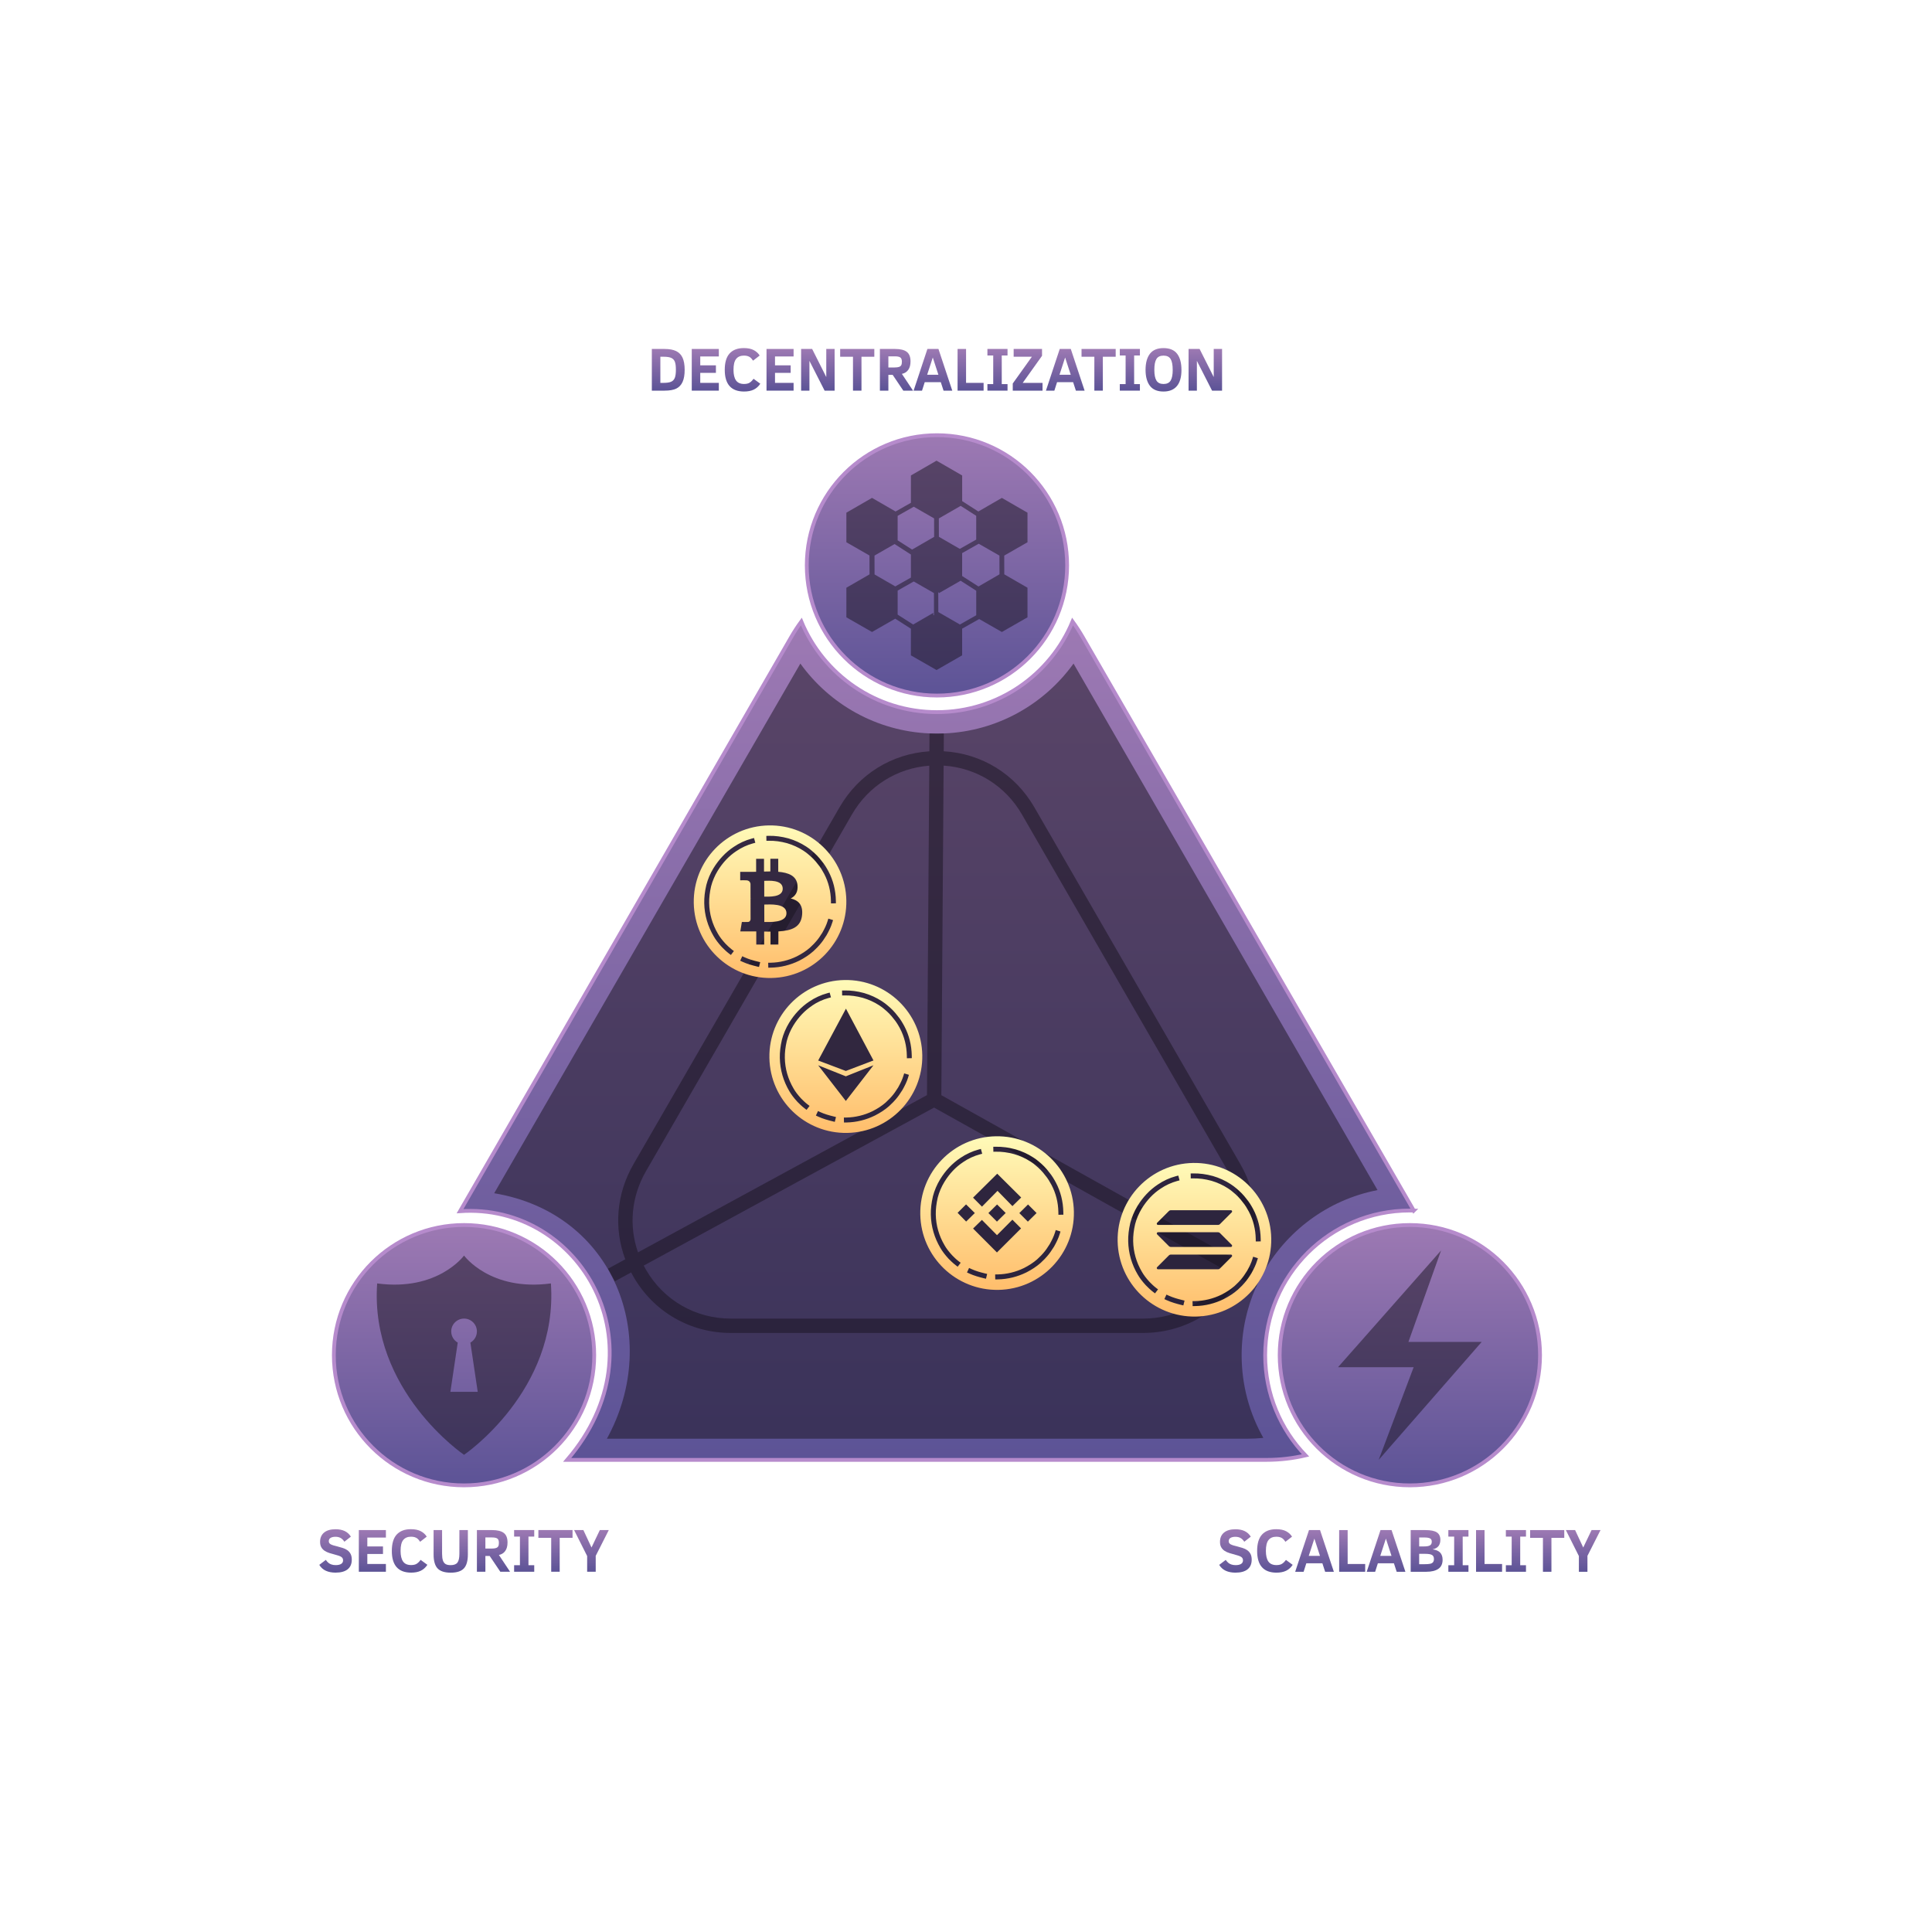 <?xml version="1.0" encoding="UTF-8"?><svg xmlns="http://www.w3.org/2000/svg" xmlns:xlink="http://www.w3.org/1999/xlink" viewBox="0 0 1033.53 1029.71"><defs><style>.cls-1{fill:url(#linear-gradient-2);}.cls-2{fill:url(#linear-gradient);stroke-width:2.03px;}.cls-2,.cls-3,.cls-4,.cls-5{stroke:#b68bcc;stroke-linecap:square;stroke-miterlimit:54.61;}.cls-6{fill:url(#linear-gradient-17);}.cls-3{fill:url(#linear-gradient-40);}.cls-3,.cls-4,.cls-5{stroke-width:2.03px;}.cls-7{filter:url(#outer-glow-3);}.cls-8{filter:url(#outer-glow-4);}.cls-9{fill:url(#linear-gradient-43);}.cls-10,.cls-11{fill:#18131f;opacity:.5;}.cls-12{fill:url(#linear-gradient-15);}.cls-13{fill:url(#linear-gradient-18);}.cls-14{fill:url(#linear-gradient-28);}.cls-15{fill:url(#linear-gradient-14);}.cls-16{fill:url(#linear-gradient-36);}.cls-17{mask:url(#mask-2);}.cls-18{fill:url(#linear-gradient-20);}.cls-19{fill:url(#linear-gradient-6);}.cls-20{fill:url(#linear-gradient-35);}.cls-21{mask:url(#mask-3);}.cls-22{fill:url(#linear-gradient-32);}.cls-23{fill:url(#linear-gradient-11);}.cls-24{filter:url(#outer-glow-1);}.cls-11{isolation:isolate;}.cls-25{fill:url(#linear-gradient-39);}.cls-26{fill:none;opacity:0;}.cls-27{fill:url(#linear-gradient-10);}.cls-28{fill:url(#linear-gradient-37);}.cls-29{fill:url(#linear-gradient-16);}.cls-30{fill:url(#linear-gradient-31);}.cls-31{fill:url(#White_Black);}.cls-32{fill:url(#linear-gradient-41);}.cls-33{fill:url(#linear-gradient-21);}.cls-34{fill:url(#linear-gradient-25);}.cls-4{fill:url(#linear-gradient-42);}.cls-35{fill:url(#linear-gradient-5);}.cls-36{fill:url(#linear-gradient-45);}.cls-37{fill:url(#linear-gradient-34);}.cls-38{fill:url(#linear-gradient-7);}.cls-39{fill:url(#linear-gradient-24);}.cls-40{fill:url(#linear-gradient-9);}.cls-41{fill:url(#linear-gradient-22);}.cls-42{mask:url(#mask-1);}.cls-43{mask:url(#mask);}.cls-44{fill:url(#linear-gradient-3);}.cls-45{fill:url(#linear-gradient-27);}.cls-46{fill:url(#linear-gradient-33);}.cls-47{fill:url(#linear-gradient-29);}.cls-48{fill:url(#linear-gradient-30);}.cls-5{fill:url(#linear-gradient-38);}.cls-49{fill:url(#linear-gradient-23);}.cls-50{fill:url(#linear-gradient-19);}.cls-51{fill:url(#linear-gradient-4);}.cls-52{filter:url(#outer-glow-2);}.cls-53{fill:url(#linear-gradient-8);}.cls-54{fill:url(#linear-gradient-44);}.cls-55{fill:url(#linear-gradient-46);}.cls-56{fill:url(#linear-gradient-12);}.cls-57{fill:url(#linear-gradient-13);}.cls-58{fill:url(#linear-gradient-26);}</style><linearGradient id="White_Black" x1="497.88" y1="266.73" x2="497.88" y2="789.72" gradientTransform="translate(-121.24 -109.95) scale(1.24 1.5)" gradientUnits="userSpaceOnUse"><stop offset="0" stop-color="#fff"/><stop offset="1" stop-color="#000"/></linearGradient><mask id="mask" x="67.46" y="210.65" width="861.29" height="943.82" maskUnits="userSpaceOnUse"><rect class="cls-31" x="168.07" y="290.24" width="660.07" height="784.66" transform="translate(-178.39 176.25) rotate(-17.07)"/></mask><linearGradient id="linear-gradient" x1="501.2" y1="332.49" x2="501.2" y2="780.99" gradientUnits="userSpaceOnUse"><stop offset="0" stop-color="#9d79b3"/><stop offset="1" stop-color="#5c5396"/></linearGradient><linearGradient id="linear-gradient-2" x1="357.48" y1="186.68" x2="357.48" y2="208.98" xlink:href="#linear-gradient"/><linearGradient id="linear-gradient-3" x1="377.31" y1="186.68" x2="377.31" y2="208.98" xlink:href="#linear-gradient"/><linearGradient id="linear-gradient-4" x1="397.21" y1="186.22" x2="397.21" y2="209.45" xlink:href="#linear-gradient"/><linearGradient id="linear-gradient-5" x1="417.29" y1="186.68" x2="417.29" y2="208.98" xlink:href="#linear-gradient"/><linearGradient id="linear-gradient-6" x1="437.52" y1="186.68" x2="437.52" y2="208.98" xlink:href="#linear-gradient"/><linearGradient id="linear-gradient-7" x1="458.58" y1="186.68" x2="458.58" y2="208.98" xlink:href="#linear-gradient"/><linearGradient id="linear-gradient-8" x1="479.56" y1="186.68" x2="479.56" y2="208.98" xlink:href="#linear-gradient"/><linearGradient id="linear-gradient-9" x1="499.08" y1="186.68" x2="499.08" y2="208.98" xlink:href="#linear-gradient"/><linearGradient id="linear-gradient-10" x1="519.22" y1="186.68" x2="519.22" y2="208.98" xlink:href="#linear-gradient"/><linearGradient id="linear-gradient-11" x1="533.59" y1="186.68" x2="533.59" y2="208.98" xlink:href="#linear-gradient"/><linearGradient id="linear-gradient-12" x1="549.75" y1="186.68" x2="549.75" y2="208.98" xlink:href="#linear-gradient"/><linearGradient id="linear-gradient-13" x1="569.88" y1="186.68" x2="569.88" y2="208.98" xlink:href="#linear-gradient"/><linearGradient id="linear-gradient-14" x1="587.7" y1="186.68" x2="587.7" y2="208.98" xlink:href="#linear-gradient"/><linearGradient id="linear-gradient-15" x1="604.42" y1="186.68" x2="604.42" y2="208.98" xlink:href="#linear-gradient"/><linearGradient id="linear-gradient-16" x1="622.43" y1="186.22" x2="622.43" y2="209.45" xlink:href="#linear-gradient"/><linearGradient id="linear-gradient-17" x1="644.79" y1="186.68" x2="644.79" y2="208.98" xlink:href="#linear-gradient"/><linearGradient id="linear-gradient-18" x1="179.5" y1="818.06" x2="179.5" y2="841.29" xlink:href="#linear-gradient"/><linearGradient id="linear-gradient-19" x1="199.2" y1="818.53" x2="199.2" y2="840.83" xlink:href="#linear-gradient"/><linearGradient id="linear-gradient-20" x1="219.11" y1="818.06" x2="219.11" y2="841.29" xlink:href="#linear-gradient"/><linearGradient id="linear-gradient-21" x1="241.12" y1="818.53" x2="241.12" y2="841.33" xlink:href="#linear-gradient"/><linearGradient id="linear-gradient-22" x1="263.99" y1="818.53" x2="263.99" y2="840.83" xlink:href="#linear-gradient"/><linearGradient id="linear-gradient-23" x1="280.41" y1="818.53" x2="280.41" y2="840.83" xlink:href="#linear-gradient"/><linearGradient id="linear-gradient-24" x1="297.14" y1="818.53" x2="297.14" y2="840.83" xlink:href="#linear-gradient"/><linearGradient id="linear-gradient-25" x1="316.4" y1="818.53" x2="316.4" y2="840.83" xlink:href="#linear-gradient"/><linearGradient id="linear-gradient-26" x1="660.91" y1="818.08" x2="660.91" y2="841.31" xlink:href="#linear-gradient"/><linearGradient id="linear-gradient-27" x1="682.01" y1="818.08" x2="682.01" y2="841.31" xlink:href="#linear-gradient"/><linearGradient id="linear-gradient-28" x1="703.21" y1="818.54" x2="703.21" y2="840.84" xlink:href="#linear-gradient"/><linearGradient id="linear-gradient-29" x1="723.35" y1="818.54" x2="723.35" y2="840.84" xlink:href="#linear-gradient"/><linearGradient id="linear-gradient-30" x1="741.48" y1="818.54" x2="741.48" y2="840.84" xlink:href="#linear-gradient"/><linearGradient id="linear-gradient-31" x1="763.2" y1="818.54" x2="763.2" y2="840.84" xlink:href="#linear-gradient"/><linearGradient id="linear-gradient-32" x1="780.18" y1="818.54" x2="780.18" y2="840.84" xlink:href="#linear-gradient"/><linearGradient id="linear-gradient-33" x1="796.58" y1="818.54" x2="796.58" y2="840.84" xlink:href="#linear-gradient"/><linearGradient id="linear-gradient-34" x1="810.95" y1="818.54" x2="810.95" y2="840.84" xlink:href="#linear-gradient"/><linearGradient id="linear-gradient-35" x1="827.67" y1="818.54" x2="827.67" y2="840.84" xlink:href="#linear-gradient"/><linearGradient id="linear-gradient-36" x1="846.93" y1="818.54" x2="846.93" y2="840.84" xlink:href="#linear-gradient"/><linearGradient id="linear-gradient-37" x1="737.64" y1="528.72" x2="737.64" y2="792.21" gradientTransform="translate(-200.96 -322.67)" gradientUnits="userSpaceOnUse"><stop offset="0" stop-color="#fff"/><stop offset="1" stop-color="#000"/></linearGradient><mask id="mask-1" x="385.39" y="186.51" width="302.58" height="302.58" maskUnits="userSpaceOnUse"><rect class="cls-28" x="454.47" y="206.05" width="164.43" height="263.49" transform="translate(-81.67 478.43) rotate(-45)"/></mask><linearGradient id="linear-gradient-38" x1="1000.69" y1="795.58" x2="1000.69" y2="656.3" gradientTransform="translate(-499.46 1028.61) scale(1 -1)" xlink:href="#linear-gradient"/><linearGradient id="linear-gradient-39" x1="618.85" y1="1011.48" x2="618.85" y2="1274.97" gradientTransform="translate(175.2 -380.07)" xlink:href="#linear-gradient-37"/><mask id="mask-2" x="642.75" y="611.87" width="302.58" height="302.58" maskUnits="userSpaceOnUse"><rect class="cls-25" x="711.83" y="631.41" width="164.43" height="263.49" transform="translate(-307.06 785) rotate(-45)"/></mask><linearGradient id="linear-gradient-40" x1="754.21" y1="655.34" x2="754.21" y2="794.62" xlink:href="#linear-gradient"/><linearGradient id="linear-gradient-41" x1="258.85" y1="652.93" x2="258.85" y2="916.42" gradientTransform="translate(27.1 -20.5)" xlink:href="#linear-gradient-37"/><mask id="mask-3" x="134.67" y="612.89" width="302.58" height="302.58" maskUnits="userSpaceOnUse"><rect class="cls-32" x="203.74" y="632.43" width="164.43" height="263.49" transform="translate(-456.6 426.03) rotate(-45)"/></mask><linearGradient id="linear-gradient-42" x1="747.7" y1="373.06" x2="747.7" y2="233.78" gradientTransform="translate(-499.46 1028.61) scale(1 -1)" xlink:href="#linear-gradient"/><filter id="outer-glow-1" filterUnits="userSpaceOnUse"><feOffset dx="0" dy="0"/><feGaussianBlur result="blur" stdDeviation="5.58"/><feFlood flood-color="#ff4545" flood-opacity=".75"/><feComposite in2="blur" operator="in"/><feComposite in="SourceGraphic"/></filter><linearGradient id="linear-gradient-43" x1="534.17" y1="502.18" x2="534.17" y2="420.37" gradientTransform="translate(-81.69 1027.01) scale(1 -1)" gradientUnits="userSpaceOnUse"><stop offset="0" stop-color="#fffab8"/><stop offset="1" stop-color="#ffbd6b"/></linearGradient><filter id="outer-glow-2" filterUnits="userSpaceOnUse"><feOffset dx="0" dy="0"/><feGaussianBlur result="blur-2" stdDeviation="5.58"/><feFlood flood-color="#ff4545" flood-opacity=".75"/><feComposite in2="blur-2" operator="in"/><feComposite in="SourceGraphic"/></filter><linearGradient id="linear-gradient-44" x1="493.63" y1="586.5" x2="493.63" y2="504.86" gradientTransform="translate(-81.69 1028.61) scale(1 -1)" xlink:href="#linear-gradient-43"/><filter id="outer-glow-3" filterUnits="userSpaceOnUse"><feOffset dx="0" dy="0"/><feGaussianBlur result="blur-3" stdDeviation="5.58"/><feFlood flood-color="#ff4545" flood-opacity=".75"/><feComposite in2="blur-3" operator="in"/><feComposite in="SourceGraphic"/></filter><linearGradient id="linear-gradient-45" x1="615.09" y1="420.19" x2="615.09" y2="338" gradientTransform="translate(-81.69 1028.61) scale(1 -1)" xlink:href="#linear-gradient-43"/><filter id="outer-glow-4" filterUnits="userSpaceOnUse"><feOffset dx="0" dy="0"/><feGaussianBlur result="blur-4" stdDeviation="5.58"/><feFlood flood-color="#ff4545" flood-opacity=".75"/><feComposite in2="blur-4" operator="in"/><feComposite in="SourceGraphic"/></filter><linearGradient id="linear-gradient-46" x1="720.65" y1="405.92" x2="720.65" y2="323.73" gradientTransform="translate(-81.69 1028.61) scale(1 -1)" xlink:href="#linear-gradient-43"/></defs><g id="Frame"><rect class="cls-26" x="4.79" width="1024" height="1024"/></g><g id="Layer_3"><g><g><g class="cls-43"><g><path class="cls-2" d="M756.29,647.62c-.69-.02-1.39-.03-2.08-.03-42.75,0-77.4,34.65-77.4,77.39,0,20.81,8.21,39.71,21.57,53.61-6.67,1.57-13.69,2.4-21,2.4H303.42c52.07-60.72,6.98-137.52-57.32-133.04l177.15-307.12c1.69-2.92,3.5-5.7,5.43-8.34,11.78,28.46,39.82,48.47,72.54,48.47s60.76-20.01,72.55-48.47c1.92,2.64,3.73,5.42,5.42,8.34l176.16,305.12c.32,.56,.63,1.11,.94,1.67Z"/><path class="cls-11" d="M671.85,688.67c-4.91,11.11-7.63,23.39-7.63,36.31,0,16.08,4.22,31.18,11.61,44.24-2.89,.3-5.85,.45-8.85,.45H324.66c29.67-54.05,3.78-120.71-60.29-131.33l163.49-282.84c.1-.17,.19-.35,.29-.52,15.6,21.69,40.63,36.14,69.09,37.38,1.32,.06,2.65,.09,3.98,.09,1.24,0,2.47-.02,3.69-.08,28.58-1.15,53.73-15.63,69.38-37.39,.1,.17,.19,.35,.29,.52l162.33,281.16c-26.61,5.17-49.03,22.08-61.66,45.12-1.23,2.24-2.37,4.54-3.4,6.89Z"/><path class="cls-10" d="M666.63,676.96c7.7-17.48,6.69-37.28-3.06-54.14l-110.23-190.94c-10.27-17.8-28.21-28.81-48.49-29.98l.06-9.53c-1.22,.06-2.45,.08-3.69,.08-1.33,0-2.66-.03-3.98-.09l-.07,9.56c-20.1,1.3-37.86,12.28-48.06,29.96l-110.24,190.94c-9.14,15.82-10.61,34.22-4.39,50.86l-9.24,5.03,3.67,6.74,8.71-4.74c.4,.77,.81,1.53,1.25,2.28,10.87,18.84,30.36,30.09,52.11,30.09h220.48c21.45,0,40.7-10.93,51.64-29.3l8.75,4.89c1.03-2.35,2.17-4.65,3.4-6.89l-8.62-4.82Zm-321.12-50.31l110.24-190.94c8.8-15.24,24.06-24.79,41.37-26.09l-1.23,176.23-154.59,84.12c-4.97-14.24-3.56-29.85,4.21-43.32Zm265.95,78.76h-220.48c-18.98,0-35.98-9.82-45.47-26.25-.4-.7-.79-1.41-1.15-2.11l155.33-84.53,156.71,87.52c-9.58,15.91-26.31,25.37-44.94,25.37Zm48.43-32.21l-156.32-87.31,1.22-176.31c17.52,1.15,33.01,10.73,41.9,26.13l110.24,190.94c8.37,14.5,9.36,31.47,2.96,46.55Z"/></g></g><g><path class="cls-1" d="M366.26,197.83c0,2.69-.37,4.84-1.11,6.48-.74,1.63-1.86,2.82-3.35,3.56-1.49,.74-3.59,1.11-6.3,1.11h-6.8v-22.3h6.73c2.63,0,4.72,.38,6.28,1.14,1.55,.76,2.7,1.95,3.44,3.57,.74,1.62,1.11,3.76,1.11,6.44Zm-4.69-.03c0-1.94-.19-3.39-.57-4.33-.38-.94-1.03-1.61-1.94-2.02-.91-.41-2.27-.61-4.06-.61h-1.74v13.98h1.74c1.79,0,3.14-.21,4.05-.62,.91-.41,1.55-1.1,1.94-2.07s.58-2.41,.58-4.33Z"/><path class="cls-44" d="M370.06,208.98v-22.3h14.48v4.01h-9.94v4.75h8.38v4.03h-8.38v5.35h9.94v4.16h-14.48Z"/><path class="cls-51" d="M406.72,205.29c-.96,1.43-2.13,2.48-3.52,3.15-1.39,.67-3.1,1.01-5.13,1.01-6.91,0-10.36-3.87-10.36-11.62,0-3.96,.88-6.89,2.63-8.78,1.75-1.89,4.27-2.84,7.57-2.84,2.18,0,3.96,.37,5.33,1.1,1.37,.74,2.42,1.7,3.14,2.89l-3.53,2.74c-.52-.77-.99-1.33-1.42-1.68-.43-.34-.92-.6-1.47-.77-.55-.17-1.2-.26-1.97-.26-1.83,0-3.22,.58-4.17,1.75-.96,1.17-1.43,3.11-1.43,5.84,0,2.55,.45,4.45,1.35,5.7,.9,1.26,2.33,1.89,4.29,1.89,1.32,0,2.35-.25,3.09-.76,.74-.5,1.4-1.18,2.01-2.01l3.59,2.64Z"/><path class="cls-35" d="M410.05,208.98v-22.3h14.48v4.01h-9.94v4.75h8.38v4.03h-8.38v5.35h9.94v4.16h-14.48Z"/><path class="cls-19" d="M441.13,208.98l-8.12-15.93v15.93h-4.45v-22.3h5.9l7.56,15.03v-15.03h4.46v22.3h-5.35Z"/><path class="cls-38" d="M460.85,190.84v18.14h-4.54v-18.14h-6.86v-4.16h18.27v4.16h-6.86Z"/><path class="cls-53" d="M483.23,208.98l-5.69-8.44h-2.3v8.44h-4.54v-22.3h8.1c2.87,0,4.96,.52,6.29,1.55,1.33,1.03,1.99,2.72,1.99,5.08,0,1.9-.4,3.42-1.2,4.54-.8,1.13-1.94,1.85-3.41,2.16l5.96,8.97h-5.2Zm-.76-15.48c0-1.14-.29-1.9-.86-2.29-.57-.39-1.52-.58-2.84-.58h-3.53v5.95h3.34c1.02,0,1.8-.1,2.35-.29s.94-.49,1.18-.9c.24-.41,.36-1.04,.36-1.89Z"/><path class="cls-40" d="M488.74,208.98l7.38-22.3h5.91l7.39,22.3h-4.66l-1.48-4.53h-8.59l-1.45,4.53h-4.51Zm7.25-8.51h6.01l-3-9.22-3.01,9.22Z"/><path class="cls-27" d="M512.26,208.98v-22.3h4.54v18.14h9.38v4.16h-13.92Z"/><path class="cls-23" d="M538.98,208.98h-10.76v-3.5h3.11v-15.31h-3.11v-3.5h10.76v3.5h-3.09v15.31h3.09v3.5Z"/><path class="cls-56" d="M541.78,208.98v-3.83l10.23-14.31h-9.75v-4.16h15.18v3.66l-10.33,14.48h10.6v4.16h-15.93Z"/><path class="cls-57" d="M559.53,208.98l7.38-22.3h5.91l7.39,22.3h-4.66l-1.48-4.53h-8.59l-1.45,4.53h-4.51Zm7.25-8.51h6.01l-3-9.22-3.01,9.22Z"/><path class="cls-15" d="M589.97,190.84v18.14h-4.54v-18.14h-6.86v-4.16h18.27v4.16h-6.86Z"/><path class="cls-12" d="M609.8,208.98h-10.76v-3.5h3.11v-15.31h-3.11v-3.5h10.76v3.5h-3.09v15.31h3.09v3.5Z"/><path class="cls-29" d="M632.03,197.83c0,3.88-.82,6.78-2.46,8.72s-4.02,2.9-7.15,2.9c-3.3,0-5.72-1.02-7.27-3.05-1.55-2.04-2.33-4.89-2.33-8.56s.78-6.55,2.33-8.58c1.55-2.02,3.98-3.04,7.27-3.04s5.75,1.01,7.29,3.04c1.54,2.02,2.31,4.88,2.31,8.58Zm-4.69,0c0-2.64-.37-4.57-1.12-5.78-.75-1.21-2.01-1.81-3.79-1.81s-3.05,.6-3.79,1.81c-.75,1.21-1.12,3.13-1.12,5.78s.38,4.57,1.14,5.78c.76,1.21,2.02,1.81,3.78,1.81s3.05-.6,3.79-1.81c.75-1.21,1.12-3.13,1.12-5.78Z"/><path class="cls-6" d="M648.4,208.98l-8.12-15.93v15.93h-4.45v-22.3h5.9l7.56,15.03v-15.03h4.46v22.3h-5.35Z"/></g><g><path class="cls-13" d="M188.19,834.37c0,2.23-.73,3.95-2.2,5.14-1.47,1.19-3.63,1.79-6.49,1.79-1.98,0-3.69-.33-5.15-.98-1.46-.65-2.64-1.71-3.55-3.17l3.5-2.67c.52,.73,1,1.28,1.47,1.64,.46,.37,1.01,.65,1.64,.85,.63,.2,1.36,.31,2.19,.31,1.23,0,2.2-.21,2.89-.64,.69-.42,1.04-1.07,1.04-1.94,0-.49-.12-.91-.36-1.24-.24-.33-.6-.62-1.09-.86-.48-.24-1.32-.52-2.51-.83-1.16-.31-2.25-.63-3.28-.94-1.03-.32-1.91-.73-2.66-1.23-.75-.51-1.33-1.14-1.76-1.9-.43-.76-.64-1.72-.64-2.88,0-2.12,.71-3.77,2.14-4.95,1.43-1.19,3.47-1.78,6.14-1.78,3.86,0,6.58,1.32,8.18,3.96l-3.46,2.71c-.61-.94-1.3-1.62-2.06-2.03-.76-.41-1.67-.61-2.72-.61s-1.91,.19-2.57,.57c-.66,.38-.99,.98-.99,1.8,0,.72,.34,1.27,1.03,1.65,.69,.38,1.89,.77,3.59,1.15,.94,.25,1.88,.51,2.8,.8,.92,.28,1.75,.68,2.47,1.18,.73,.51,1.31,1.17,1.75,1.98,.44,.82,.66,1.86,.66,3.14Z"/><path class="cls-50" d="M191.96,840.83v-22.3h14.48v4.01h-9.94v4.75h8.38v4.03h-8.38v5.35h9.94v4.16h-14.48Z"/><path class="cls-18" d="M228.62,837.14c-.96,1.43-2.13,2.48-3.52,3.15-1.39,.67-3.1,1.01-5.13,1.01-6.91,0-10.36-3.87-10.36-11.62,0-3.96,.88-6.89,2.63-8.78,1.75-1.89,4.27-2.84,7.57-2.84,2.18,0,3.96,.37,5.33,1.1,1.37,.74,2.42,1.7,3.14,2.89l-3.53,2.74c-.52-.77-.99-1.33-1.42-1.68-.43-.34-.92-.6-1.47-.77-.55-.17-1.2-.26-1.97-.26-1.83,0-3.22,.58-4.17,1.75-.96,1.17-1.43,3.11-1.43,5.84,0,2.55,.45,4.45,1.35,5.7,.9,1.26,2.33,1.88,4.29,1.88,1.32,0,2.35-.25,3.09-.76,.74-.51,1.4-1.18,2.01-2.01l3.59,2.64Z"/><path class="cls-33" d="M250.29,831.51c0,3.49-.71,6-2.13,7.52-1.42,1.53-3.76,2.29-7.04,2.29s-5.58-.75-7.02-2.26c-1.43-1.51-2.15-4.03-2.15-7.55v-12.99h4.54v12.66c0,1.51,.15,2.71,.44,3.58s.75,1.51,1.39,1.92c.63,.41,1.56,.61,2.77,.61,1.73,0,2.94-.46,3.63-1.38,.69-.92,1.03-2.47,1.03-4.66v-12.73h4.54v12.99Z"/><path class="cls-41" d="M267.65,840.83l-5.69-8.44h-2.3v8.44h-4.54v-22.3h8.1c2.87,0,4.96,.52,6.29,1.55,1.33,1.03,1.99,2.72,1.99,5.07,0,1.9-.4,3.42-1.2,4.54-.8,1.13-1.94,1.85-3.41,2.16l5.96,8.97h-5.2Zm-.76-15.48c0-1.14-.29-1.9-.86-2.29-.57-.39-1.52-.58-2.84-.58h-3.53v5.95h3.34c1.02,0,1.8-.1,2.35-.29s.94-.49,1.18-.9c.24-.41,.36-1.04,.36-1.89Z"/><path class="cls-49" d="M285.79,840.83h-10.76v-3.5h3.11v-15.31h-3.11v-3.5h10.76v3.5h-3.09v15.31h3.09v3.5Z"/><path class="cls-39" d="M299.41,822.68v18.14h-4.54v-18.14h-6.86v-4.16h18.27v4.16h-6.86Z"/><path class="cls-34" d="M318.68,832.32v8.51h-4.58v-8.41l-6.98-13.89h4.96l4.35,9.33,4.45-9.33h4.79l-6.99,13.79Z"/></g><g><path class="cls-58" d="M669.6,834.38c0,2.23-.73,3.95-2.2,5.14-1.47,1.19-3.63,1.79-6.49,1.79-1.98,0-3.69-.33-5.15-.98-1.46-.65-2.64-1.71-3.55-3.17l3.5-2.67c.52,.73,1,1.28,1.47,1.64,.46,.36,1.01,.65,1.64,.85,.63,.2,1.36,.31,2.19,.31,1.23,0,2.2-.21,2.89-.64,.69-.42,1.04-1.07,1.04-1.94,0-.49-.12-.91-.36-1.24-.24-.33-.6-.62-1.09-.86-.48-.24-1.32-.52-2.51-.83-1.16-.31-2.25-.63-3.28-.94-1.03-.32-1.91-.73-2.66-1.23-.75-.5-1.33-1.14-1.76-1.9-.43-.76-.64-1.72-.64-2.88,0-2.12,.71-3.77,2.14-4.95,1.43-1.19,3.47-1.78,6.14-1.78,3.86,0,6.58,1.32,8.18,3.96l-3.46,2.71c-.61-.94-1.3-1.62-2.06-2.03s-1.67-.61-2.72-.61-1.91,.19-2.57,.57c-.66,.38-.99,.98-.99,1.8,0,.72,.34,1.27,1.03,1.65s1.89,.77,3.59,1.15c.94,.25,1.88,.51,2.8,.8,.92,.28,1.75,.68,2.47,1.18,.73,.51,1.31,1.17,1.75,1.98,.44,.82,.66,1.86,.66,3.14Z"/><path class="cls-45" d="M691.52,837.15c-.96,1.43-2.13,2.48-3.52,3.15-1.39,.67-3.1,1.01-5.13,1.01-6.91,0-10.36-3.87-10.36-11.62,0-3.96,.88-6.89,2.63-8.78,1.75-1.89,4.27-2.84,7.57-2.84,2.18,0,3.96,.37,5.33,1.1,1.38,.74,2.42,1.7,3.14,2.89l-3.53,2.74c-.52-.77-.99-1.33-1.42-1.68s-.92-.6-1.47-.77-1.2-.26-1.97-.26c-1.83,0-3.22,.58-4.17,1.75-.96,1.17-1.43,3.11-1.43,5.84,0,2.55,.45,4.45,1.35,5.7s2.33,1.89,4.29,1.89c1.32,0,2.35-.25,3.09-.76,.74-.5,1.4-1.18,2.01-2.01l3.59,2.64Z"/><path class="cls-14" d="M692.87,840.84l7.38-22.3h5.91l7.39,22.3h-4.66l-1.48-4.53h-8.59l-1.45,4.53h-4.51Zm7.25-8.51h6.01l-3-9.22-3.01,9.22Z"/><path class="cls-47" d="M716.39,840.84v-22.3h4.54v18.14h9.38v4.16h-13.92Z"/><path class="cls-48" d="M731.13,840.84l7.38-22.3h5.91l7.4,22.3h-4.66l-1.48-4.53h-8.59l-1.45,4.53h-4.51Zm7.25-8.51h6.01l-3-9.22-3.01,9.22Z"/><path class="cls-30" d="M771.73,834.38c0,2.23-.77,3.87-2.3,4.91-1.54,1.04-3.67,1.55-6.4,1.55h-8.38v-22.3h7.88c2.86,0,4.9,.42,6.14,1.25,1.23,.83,1.85,2.15,1.85,3.96,0,1.39-.34,2.51-1.01,3.37-.67,.86-1.72,1.43-3.15,1.72,1.87,.26,3.23,.85,4.08,1.77,.85,.92,1.28,2.18,1.28,3.77Zm-5.8-9.63c0-.85-.31-1.44-.93-1.76-.62-.33-1.59-.49-2.9-.49h-2.9v4.78h2.77c1.34,0,2.34-.19,2.99-.56s.97-1.03,.97-1.97Zm1.16,9.23c0-1-.34-1.7-1.02-2.12-.68-.41-1.94-.62-3.8-.62h-3.08v5.57h2.3c1.77,0,2.99-.09,3.67-.26,.67-.17,1.16-.46,1.47-.87,.31-.41,.46-.98,.46-1.71Z"/><path class="cls-22" d="M785.56,840.84h-10.76v-3.5h3.11v-15.31h-3.11v-3.5h10.76v3.5h-3.09v15.31h3.09v3.5Z"/><path class="cls-46" d="M789.62,840.84v-22.3h4.54v18.14h9.38v4.16h-13.92Z"/><path class="cls-37" d="M816.33,840.84h-10.76v-3.5h3.11v-15.31h-3.11v-3.5h10.76v3.5h-3.09v15.31h3.09v3.5Z"/><path class="cls-20" d="M829.94,822.7v18.14h-4.54v-18.14h-6.86v-4.16h18.27v4.16h-6.86Z"/><path class="cls-16" d="M849.21,832.33v8.51h-4.58v-8.41l-6.98-13.89h4.96l4.35,9.33,4.45-9.33h4.79l-6.99,13.79Z"/></g><g><circle class="cls-11" cx="501.23" cy="302.46" r="68.54"/><g class="cls-42"><g><path class="cls-5" d="M501.23,372.1c38.48,0,69.64-31.16,69.64-69.64s-31.16-69.64-69.64-69.64-69.64,31.16-69.64,69.64,31.16,69.64,69.64,69.64Z"/><path class="cls-11" d="M549.67,274.28l-13.72-7.92-12.58,7.27-8.66-5.56v-13.71l-13.71-7.92-13.71,7.92v14.63l-8.2,4.64-12.6-7.28-13.72,7.92v15.82l12.36,7.08,.03,10.1-12.39,7.15v15.83l13.72,7.85,12.43-7.12,8.36,5.36v14.25l13.72,7.86,13.7-7.86v-14.27l9.12-5.16,12.13,6.94,13.71-7.85v-15.83l-12.41-7.17-.03-10.03,12.44-7.13v-15.82Zm-81.82,33.02l-.03-10.09,10.74-6.16,8.73,5.6v12.34l-8.36,4.72-11.08-6.4Zm31.43,21.79v-1.22l-10.79,6.23-8.29-5.3v-12.86l8.61-4.87,10.44,5.98,.37,.2,.02,10.41v1.43s-.36,0-.36,0Zm-11.36-35.09l-7.72-4.94v-13.1l8.63-4.88,10.87,6.24,.02,9.88-11.79,6.81Zm26.02-23.37h0l8.29,5.31v12.73l-8.78,4.96-11.19-6.46-.02-9.83,11.7-6.72Zm8.3,58.51l-8.74,4.95-11.18-6.45h0s-.36-.21-.36-.21l-.03-9.92v-.57h.37v.37l11.59-6.64,8.35,5.35v13.12Zm1.2-15.39l-8.74-5.6v-12.26l8.87-5.01,11.08,6.34,.03,10.03-11.24,6.5Z"/></g></g></g><g><circle class="cls-11" cx="754.21" cy="724.98" r="68.54"/><g class="cls-17"><g><circle class="cls-3" cx="754.21" cy="724.98" r="69.64"/><polygon class="cls-11" points="770.9 668.97 753.44 717.87 792.64 717.87 737.53 780.99 756.24 731.4 715.79 731.4 770.9 668.97"/></g></g></g><g><circle class="cls-11" cx="248.24" cy="724.98" r="68.54"/><g class="cls-21"><g><path class="cls-4" d="M248.24,794.62c38.48,0,69.64-31.16,69.64-69.64s-31.16-69.64-69.64-69.64-69.64,31.16-69.64,69.64,31.16,69.64,69.64,69.64Z"/><path class="cls-11" d="M294.71,686.59c-32.44,4.38-46.47-14.91-46.47-14.91,0,0-14.04,19.29-46.48,14.91-4,57.48,46.48,91.69,46.48,91.69,0,0,50.46-34.21,46.47-91.69Zm-53.77,57.99l3.93-26.33c-2.08-1.18-3.49-3.41-3.49-5.98,0-3.79,3.08-6.87,6.87-6.87s6.87,3.08,6.87,6.87c0,2.56-1.41,4.8-3.49,5.98l3.93,26.33h-14.61Z"/></g></g></g></g><g id="ETH" class="cls-24"><circle class="cls-11" cx="452.78" cy="565.18" r="37.28"/><path class="cls-9" d="M493.38,564.46c-.39-22.59-19.02-40.58-41.61-40.18s-40.58,19.02-40.18,41.61c.39,22.59,19.02,40.58,41.61,40.18,22.58-.39,40.57-19.02,40.18-41.61m-58.95-26.44c-3.95,2.61-7.32,6.17-10.02,10.58-.78,1.28-1.47,2.63-2.07,4.03-.61,1.43-1.1,2.87-1.46,4.29-.74,3.22-1.08,6.16-1.03,9,.1,5.81,1.69,11.34,4.7,16.45h0c.95,1.67,2.23,3.35,4.02,5.3,.97,.99,2.14,2.14,3.46,3.15l1.06,.8-1.61,2.11-1.06-.8c-1.47-1.12-2.73-2.36-3.77-3.42l-.03-.03c-1.93-2.11-3.32-3.94-4.38-5.77-1.57-2.65-2.79-5.47-3.64-8.37-.89-3.04-1.37-6.2-1.43-9.38-.06-3.06,.31-6.22,1.1-9.66v-.03c.79-3.08,2.11-6.21,3.84-9.06h0c1.4-2.3,3.01-4.42,4.78-6.3,1.85-1.97,3.88-3.69,6.04-5.12,2.94-2.01,6.27-3.54,9.63-4.45l1.28-.34,.69,2.56-1.28,.34c-3.09,.83-6.14,2.24-8.83,4.08v.02Zm18.05,34.91l-14.79-5.59,14.85-27.74,14.73,27.71-14.78,5.62Zm14.78-3.04l-14.78,19.09-14.79-19.09,14.79,5.9,14.78-5.9Zm-20.69,30.26l-1.29-.32c-2.35-.57-5.08-1.32-7.61-2.49l-1.2-.56,1.12-2.41,1.2,.56c2.32,1.07,4.9,1.78,7.13,2.32l1.29,.32-.63,2.58Zm39.28-23.88c-.72,2.37-1.75,4.44-3.08,6.82v.02s-.03,.02-.03,.02c-1.28,2.08-2.42,3.67-3.59,5.01-.85,1.04-1.78,1.92-2.67,2.77-.3,.28-.61,.58-.91,.87l-.03,.03-.03,.02c-2.1,1.84-4.56,3.46-7.52,4.97h-.02c-2.31,1.14-4.73,2.03-7.21,2.64-2.6,.65-5.28,1-7.94,1.05l-1.33,.02-.05-2.65,1.33-.02c4.8-.08,9.65-1.26,14.02-3.4,2.74-1.4,5.01-2.89,6.94-4.57,.31-.3,.62-.59,.91-.88,.88-.84,1.71-1.63,2.46-2.54l.03-.04c1.07-1.23,2.13-2.71,3.33-4.65,1.24-2.22,2.19-4.14,2.84-6.27l.39-1.27,2.54,.77-.39,1.27Zm-.71-10.16l-.02-1.33c-.09-5.26-1.33-10.18-3.67-14.6-.91-1.69-1.95-3.48-3.29-5.05l-.03-.03-.03-.04c-1.47-1.97-3.2-3.74-5.28-5.41l-.02-.02-.02-.02c-.63-.56-1.29-1.01-2.04-1.52-.15-.1-.3-.21-.45-.31-2.64-1.72-5.58-3.05-8.74-3.98-3.37-.92-6.54-1.34-9.71-1.28l-1.33,.02-.05-2.65,1.33-.02c3.43-.06,6.85,.39,10.46,1.38h.02c3.41,1.01,6.59,2.46,9.46,4.33l.03,.02c.16,.11,.31,.21,.46,.32,.79,.53,1.52,1.04,2.28,1.7,2.24,1.8,4.1,3.71,5.69,5.84,1.49,1.75,2.64,3.75,3.58,5.48h0c2.54,4.81,3.88,10.13,3.98,15.81l.02,1.33-2.64,.05Z"/></g><g id="ETH-2" class="cls-52"><circle class="cls-11" cx="411.58" cy="482.34" r="37.28"/><path class="cls-54" d="M411.23,441.57c-22.54,.4-40.5,18.98-40.1,41.52,.4,22.54,18.98,40.5,41.52,40.1,22.54-.4,40.49-18.98,40.1-41.52-.4-22.54-18.98-40.49-41.52-40.1Zm.03,5.57c3.43-.06,6.83,.38,10.45,1.36h.02c3.41,1.01,6.58,2.45,9.44,4.31l.03,.02c.16,.1,.31,.22,.46,.31,.78,.53,1.52,1.03,2.27,1.7,2.23,1.8,4.09,3.71,5.68,5.83,1.49,1.76,2.64,3.75,3.57,5.47,1.27,2.41,2.23,4.93,2.9,7.56,.66,2.64,1.03,5.38,1.07,8.22l.02,1.33-2.64,.04-.02-1.31c-.09-5.25-1.32-10.15-3.66-14.57-.92-1.69-1.94-3.48-3.28-5.03l-.03-.03-.03-.04c-1.46-1.97-3.2-3.73-5.27-5.4l-.02-.02-.02-.02c-.64-.57-1.28-1.01-2.03-1.52-.14-.1-.3-.21-.45-.31-2.64-1.71-5.57-3.05-8.71-3.97-3.36-.92-6.53-1.34-9.69-1.28h-1.33s-.04-2.62-.04-2.62l1.32-.02Zm-17.32,8.15h0c-3.95,2.59-7.31,6.15-10.01,10.56-.77,1.27-1.48,2.62-2.06,4.02-.62,1.43-1.1,2.87-1.47,4.28-.73,3.21-1.08,6.15-1.03,8.97,.1,5.8,1.69,11.32,4.7,16.41v.02c.95,1.64,2.23,3.33,4.02,5.28,.97,.99,2.13,2.13,3.45,3.15l1.06,.8-1.6,2.1-1.06-.8c-1.45-1.12-2.72-2.35-3.75-3.41l-.03-.03c-1.93-2.1-3.31-3.94-4.36-5.76-1.57-2.65-2.78-5.45-3.64-8.35-.89-3.03-1.37-6.18-1.42-9.36-.06-3.06,.3-6.2,1.1-9.64v-.03c.79-3.07,2.1-6.2,3.83-9.03,1.41-2.29,3.01-4.41,4.78-6.29,1.84-1.97,3.87-3.68,6.02-5.1,2.93-2,6.25-3.54,9.62-4.44l1.28-.34,.69,2.56-1.28,.34c-3.08,.83-6.13,2.24-8.81,4.08h-.01Zm12.1,62.01l-1.29-.31c-2.34-.57-5.08-1.32-7.59-2.48l-1.2-.56,1.11-2.4,1.2,.56c2.32,1.07,4.9,1.78,7.11,2.31l1.29,.31-.64,2.57Zm-1.47-11.99v-7.03c-1.01,0-2.01-.01-3.03-.01h-5.51s.83-5.04,.83-5.04c0,0,3.13,.04,3.08,0,1.2,0,1.51-.87,1.58-1.41l-.02-11.09c.15,0,.31,0,.45,0-.17-.02-.33-.03-.45-.03l-.02-7.92c-.16-.86-.72-1.85-2.43-1.85,.05-.06-3.08,0-3.08,0v-4.52s5.83-.01,5.83-.01v.02c.88,0,1.78-.02,2.69-.04v-6.94s4.22-.01,4.22-.01v6.82c1.15-.03,2.28-.06,3.39-.06v-6.77s4.22,0,4.22,0v6.95c5.48,.47,9.8,2.13,10.3,7.15,.37,3.66-1.16,5.87-3.61,7.13,4.03,.96,6.57,3.35,6.08,8.73-.6,6.68-5.57,8.48-12.69,8.9v7.02s-4.22,0-4.22,0v-6.92c-1.11,0-2.24,0-3.4-.02l.02,6.95h-4.23Zm40.68-11.85h0c-.71,2.38-1.76,4.45-3.07,6.82v.02s-.03,.03-.03,.03c-1.27,2.07-2.41,3.66-3.57,5-.85,1.03-1.78,1.92-2.67,2.77-.3,.28-.61,.57-.9,.87l-.03,.03h-.03c-2.1,1.85-4.56,3.48-7.5,4.98h-.01c-2.3,1.13-4.73,2.01-7.2,2.63-2.6,.65-5.27,1-7.92,1.04l-1.33,.03-.05-2.64,1.33-.02c4.79-.08,9.63-1.26,13.99-3.4,2.73-1.4,5-2.89,6.92-4.56,.31-.3,.62-.6,.92-.88,.87-.83,1.71-1.62,2.45-2.54l.03-.03c1.07-1.22,2.13-2.7,3.32-4.64,1.23-2.22,2.19-4.13,2.83-6.27l.39-1.27,2.52,.78-.38,1.26Zm-36.4-9.54l.02,9.31c2.87,0,11.86,.57,11.85-4.69,0-5.48-9-4.64-11.87-4.63Zm9.87-8.5c-.01-4.99-7.52-4.21-9.9-4.21l.02,8.45c2.38,0,9.89,.54,9.88-4.24Z"/></g><g id="ETH-3" class="cls-7"><circle class="cls-11" cx="533.4" cy="648.91" r="37.28"/><path class="cls-36" d="M532.68,607.87c-22.69,.4-40.77,19.11-40.37,41.8,.4,22.69,19.11,40.77,41.8,40.37,22.69-.4,40.77-19.11,40.37-41.8-.4-22.69-19.11-40.77-41.8-40.37Zm.03,5.6c3.44-.06,6.88,.39,10.51,1.38h.02c3.43,1.01,6.63,2.47,9.5,4.34l.03,.02c.16,.1,.31,.21,.46,.31,.79,.53,1.53,1.04,2.29,1.71,2.25,1.81,4.12,3.73,5.71,5.87,1.5,1.76,2.66,3.77,3.6,5.5,1.28,2.42,2.25,4.96,2.92,7.61,.67,2.66,1.03,5.42,1.08,8.27l.02,1.34-2.65,.04h0s0,0,0,0h0l-.02-1.32c-.09-5.29-1.33-10.22-3.69-14.67-.92-1.7-1.96-3.5-3.31-5.07l-.03-.03-.02-.04c-1.47-1.98-3.22-3.76-5.3-5.44l-.02-.02-.02-.02c-.63-.57-1.29-1.01-2.05-1.53-.14-.1-.3-.21-.46-.31-2.66-1.73-5.61-3.07-8.77-4-3.38-.92-6.57-1.35-9.76-1.29l-1.34,.02-.05-2.66,1.34-.02Zm.91,23.6c-2.88,2.93-5.58,5.67-8.31,8.44-1.74-1.76-3.28-3.31-4.77-4.81,4.3-4.26,8.64-8.56,12.93-12.81,4.15,4.13,8.49,8.43,12.82,12.74-1.51,1.48-3.08,3.01-4.69,4.6-2.6-2.66-5.28-5.41-7.97-8.17Zm4.38,11.83c-1.55,1.53-3.11,3.07-4.68,4.63-1.52-1.53-3.05-3.07-4.57-4.59,1.55-1.53,3.11-3.08,4.64-4.59,1.49,1.47,3.06,3.01,4.61,4.55Zm-4.64,11.86c2.8-2.81,5.51-5.54,8.22-8.27,1.6,1.61,3.14,3.15,4.64,4.66-4.28,4.26-8.6,8.57-12.9,12.87-4.23-4.24-8.51-8.53-12.77-12.8,1.52-1.48,3.09-3.01,4.73-4.61,2.6,2.62,5.3,5.36,8.08,8.17Zm11.94-11.81c1.53-1.52,3.09-3.06,4.65-4.6,1.47,1.48,3.02,3.03,4.57,4.58-1.52,1.5-3.06,3.03-4.66,4.61-1.51-1.52-3.05-3.07-4.57-4.59Zm-33,28.69l-1.06-.81c-1.47-1.13-2.74-2.37-3.78-3.43l-.03-.03c-1.94-2.12-3.33-3.97-4.39-5.8-1.57-2.67-2.81-5.5-3.66-8.41-.9-3.06-1.38-6.23-1.43-9.42-.06-3.08,.31-6.24,1.11-9.7v-.03c.8-3.1,2.12-6.24,3.85-9.09,1.41-2.31,3.02-4.44,4.8-6.33,1.86-1.97,3.89-3.7,6.06-5.14,2.95-2.01,6.3-3.56,9.68-4.47l1.29-.34,.69,2.58-1.29,.34c-3.1,.83-6.17,2.26-8.87,4.1v.02s-.01,0-.01,0c-3.97,2.61-7.36,6.2-10.07,10.64-.78,1.28-1.48,2.64-2.08,4.05-.62,1.43-1.1,2.89-1.47,4.31-.74,3.23-1.09,6.19-1.04,9.04,.1,5.83,1.7,11.4,4.73,16.52v.02c.96,1.66,2.25,3.35,4.05,5.31,.97,1,2.14,2.15,3.47,3.17l1.06,.8-1.61,2.12Zm-.03-28.83c1.46-1.45,3.02-3.01,4.53-4.5,1.55,1.53,3.12,3.07,4.68,4.62-1.55,1.52-3.1,3.04-4.64,4.56-1.48-1.51-3.03-3.1-4.57-4.67Zm15.18,35.28l-1.3-.31c-2.35-.58-5.11-1.33-7.65-2.5l-1.21-.56,1.12-2.41,1.21,.56c2.33,1.08,4.93,1.79,7.16,2.33l1.3,.31-.63,2.59Zm39.47-24h0c-.72,2.39-1.76,4.47-3.09,6.86v.02s-.03,.02-.03,.02c-1.28,2.08-2.43,3.69-3.6,5.04-.85,1.04-1.79,1.93-2.69,2.79-.3,.28-.62,.58-.91,.88l-.02,.02-.03,.02c-2.12,1.85-4.59,3.48-7.56,4.99h-.01c-2.32,1.14-4.76,2.03-7.25,2.65-2.62,.65-5.3,1.01-7.98,1.05l-1.34,.02-.05-2.66,1.34-.02c4.82-.09,9.69-1.27,14.09-3.42,2.75-1.41,5.03-2.91,6.97-4.59,.31-.3,.62-.6,.92-.88,.88-.83,1.72-1.64,2.47-2.56l.03-.04c1.08-1.23,2.14-2.72,3.34-4.67,1.25-2.23,2.2-4.16,2.86-6.31l.39-1.27,2.54,.78-.39,1.27Z"/></g><g id="ETH-4" class="cls-8"><circle class="cls-11" cx="637.94" cy="663.23" r="37.28"/><path class="cls-55" d="M638.25,622.14c-22.69,.4-40.77,19.11-40.37,41.81,.4,22.69,19.11,40.77,41.81,40.37,22.69-.4,40.76-19.11,40.37-41.8-.4-22.7-19.11-40.77-41.81-40.38Zm.04,5.6c3.44-.06,6.88,.39,10.51,1.38h.02c3.43,1.01,6.63,2.47,9.5,4.34l.03,.03c.16,.11,.32,.21,.46,.31,.79,.54,1.53,1.04,2.29,1.71,2.25,1.81,4.12,3.73,5.72,5.86,1.5,1.77,2.66,3.77,3.6,5.51,1.27,2.42,2.25,4.96,2.91,7.62,.67,2.65,1.03,5.41,1.08,8.27l.02,1.33-2.65,.04-.02-1.32c-.09-5.28-1.33-10.22-3.69-14.67-.92-1.7-1.96-3.5-3.3-5.06l-.03-.04-.03-.04c-1.47-1.98-3.21-3.76-5.3-5.44l-.02-.02-.02-.02c-.63-.57-1.29-1.01-2.05-1.53-.14-.1-.3-.21-.46-.32-2.65-1.72-5.61-3.06-8.77-4-3.38-.92-6.58-1.34-9.76-1.29l-1.33,.02-.05-2.66,1.34-.02Zm20.18,39.34h-32.17c-.35,0-.69-.14-.94-.39l-6.35-6.35c-.42-.42-.12-1.13,.46-1.13h32.17c.36,0,.69,.14,.94,.39l6.35,6.35c.42,.42,.13,1.13-.46,1.13Zm.46,5.2l-6.35,6.35c-.25,.25-.58,.39-.94,.39h-32.17c-.58,0-.88-.71-.46-1.13l6.35-6.36c.25-.24,.58-.38,.94-.38h32.17c.59,0,.88,.71,.46,1.13Zm0-23.73l-6.35,6.35c-.25,.25-.58,.39-.94,.39h-32.17c-.58,0-.88-.71-.46-1.13l6.35-6.36c.25-.24,.59-.38,.94-.38h32.17c.59,0,.88,.7,.46,1.13Zm-41.05,43.36l-1.06-.81c-1.46-1.13-2.73-2.37-3.77-3.44l-.04-.03c-1.94-2.11-3.34-3.96-4.39-5.8-1.58-2.66-2.8-5.49-3.66-8.4-.89-3.06-1.37-6.23-1.43-9.43-.06-3.08,.3-6.24,1.11-9.7v-.03c.8-3.1,2.12-6.24,3.85-9.1,1.42-2.31,3.03-4.44,4.81-6.33,1.85-1.98,3.89-3.7,6.06-5.14,2.95-2.01,6.29-3.56,9.68-4.47l1.29-.34,.69,2.57-1.29,.34c-3.1,.84-6.17,2.26-8.87,4.1v.02s-.01-.01-.01-.01c-3.98,2.62-7.36,6.2-10.07,10.64-.77,1.28-1.48,2.65-2.08,4.05-.62,1.44-1.11,2.89-1.47,4.31-.75,3.24-1.09,6.19-1.04,9.04,.11,5.83,1.7,11.39,4.73,16.52h0c.96,1.68,2.25,3.37,4.05,5.33,.97,1,2.14,2.15,3.47,3.17l1.06,.8-1.61,2.12Zm15.16,6.44l-1.3-.31c-2.35-.58-5.1-1.34-7.65-2.51l-1.21-.56,1.12-2.41,1.21,.56c2.34,1.08,4.94,1.79,7.16,2.33l1.3,.32-.63,2.58Zm39.47-24h0c-.72,2.39-1.77,4.47-3.09,6.86v.02s-.04,.03-.04,.03c-1.27,2.08-2.43,3.69-3.6,5.03-.86,1.05-1.79,1.94-2.69,2.79-.3,.28-.61,.58-.91,.88l-.03,.03h-.03c-2.12,1.87-4.59,3.5-7.55,5.01h-.01c-2.32,1.15-4.76,2.03-7.24,2.65-2.62,.65-5.3,1.01-7.98,1.05l-1.34,.02-.05-2.66,1.34-.02c4.82-.08,9.69-1.27,14.09-3.42,2.75-1.4,5.03-2.91,6.98-4.59,.3-.3,.62-.6,.92-.88,.88-.84,1.72-1.64,2.47-2.56l.03-.04c1.08-1.23,2.14-2.72,3.34-4.67,1.25-2.23,2.2-4.16,2.86-6.31l.39-1.27,2.54,.78-.39,1.27Z"/></g></g></g></svg>
